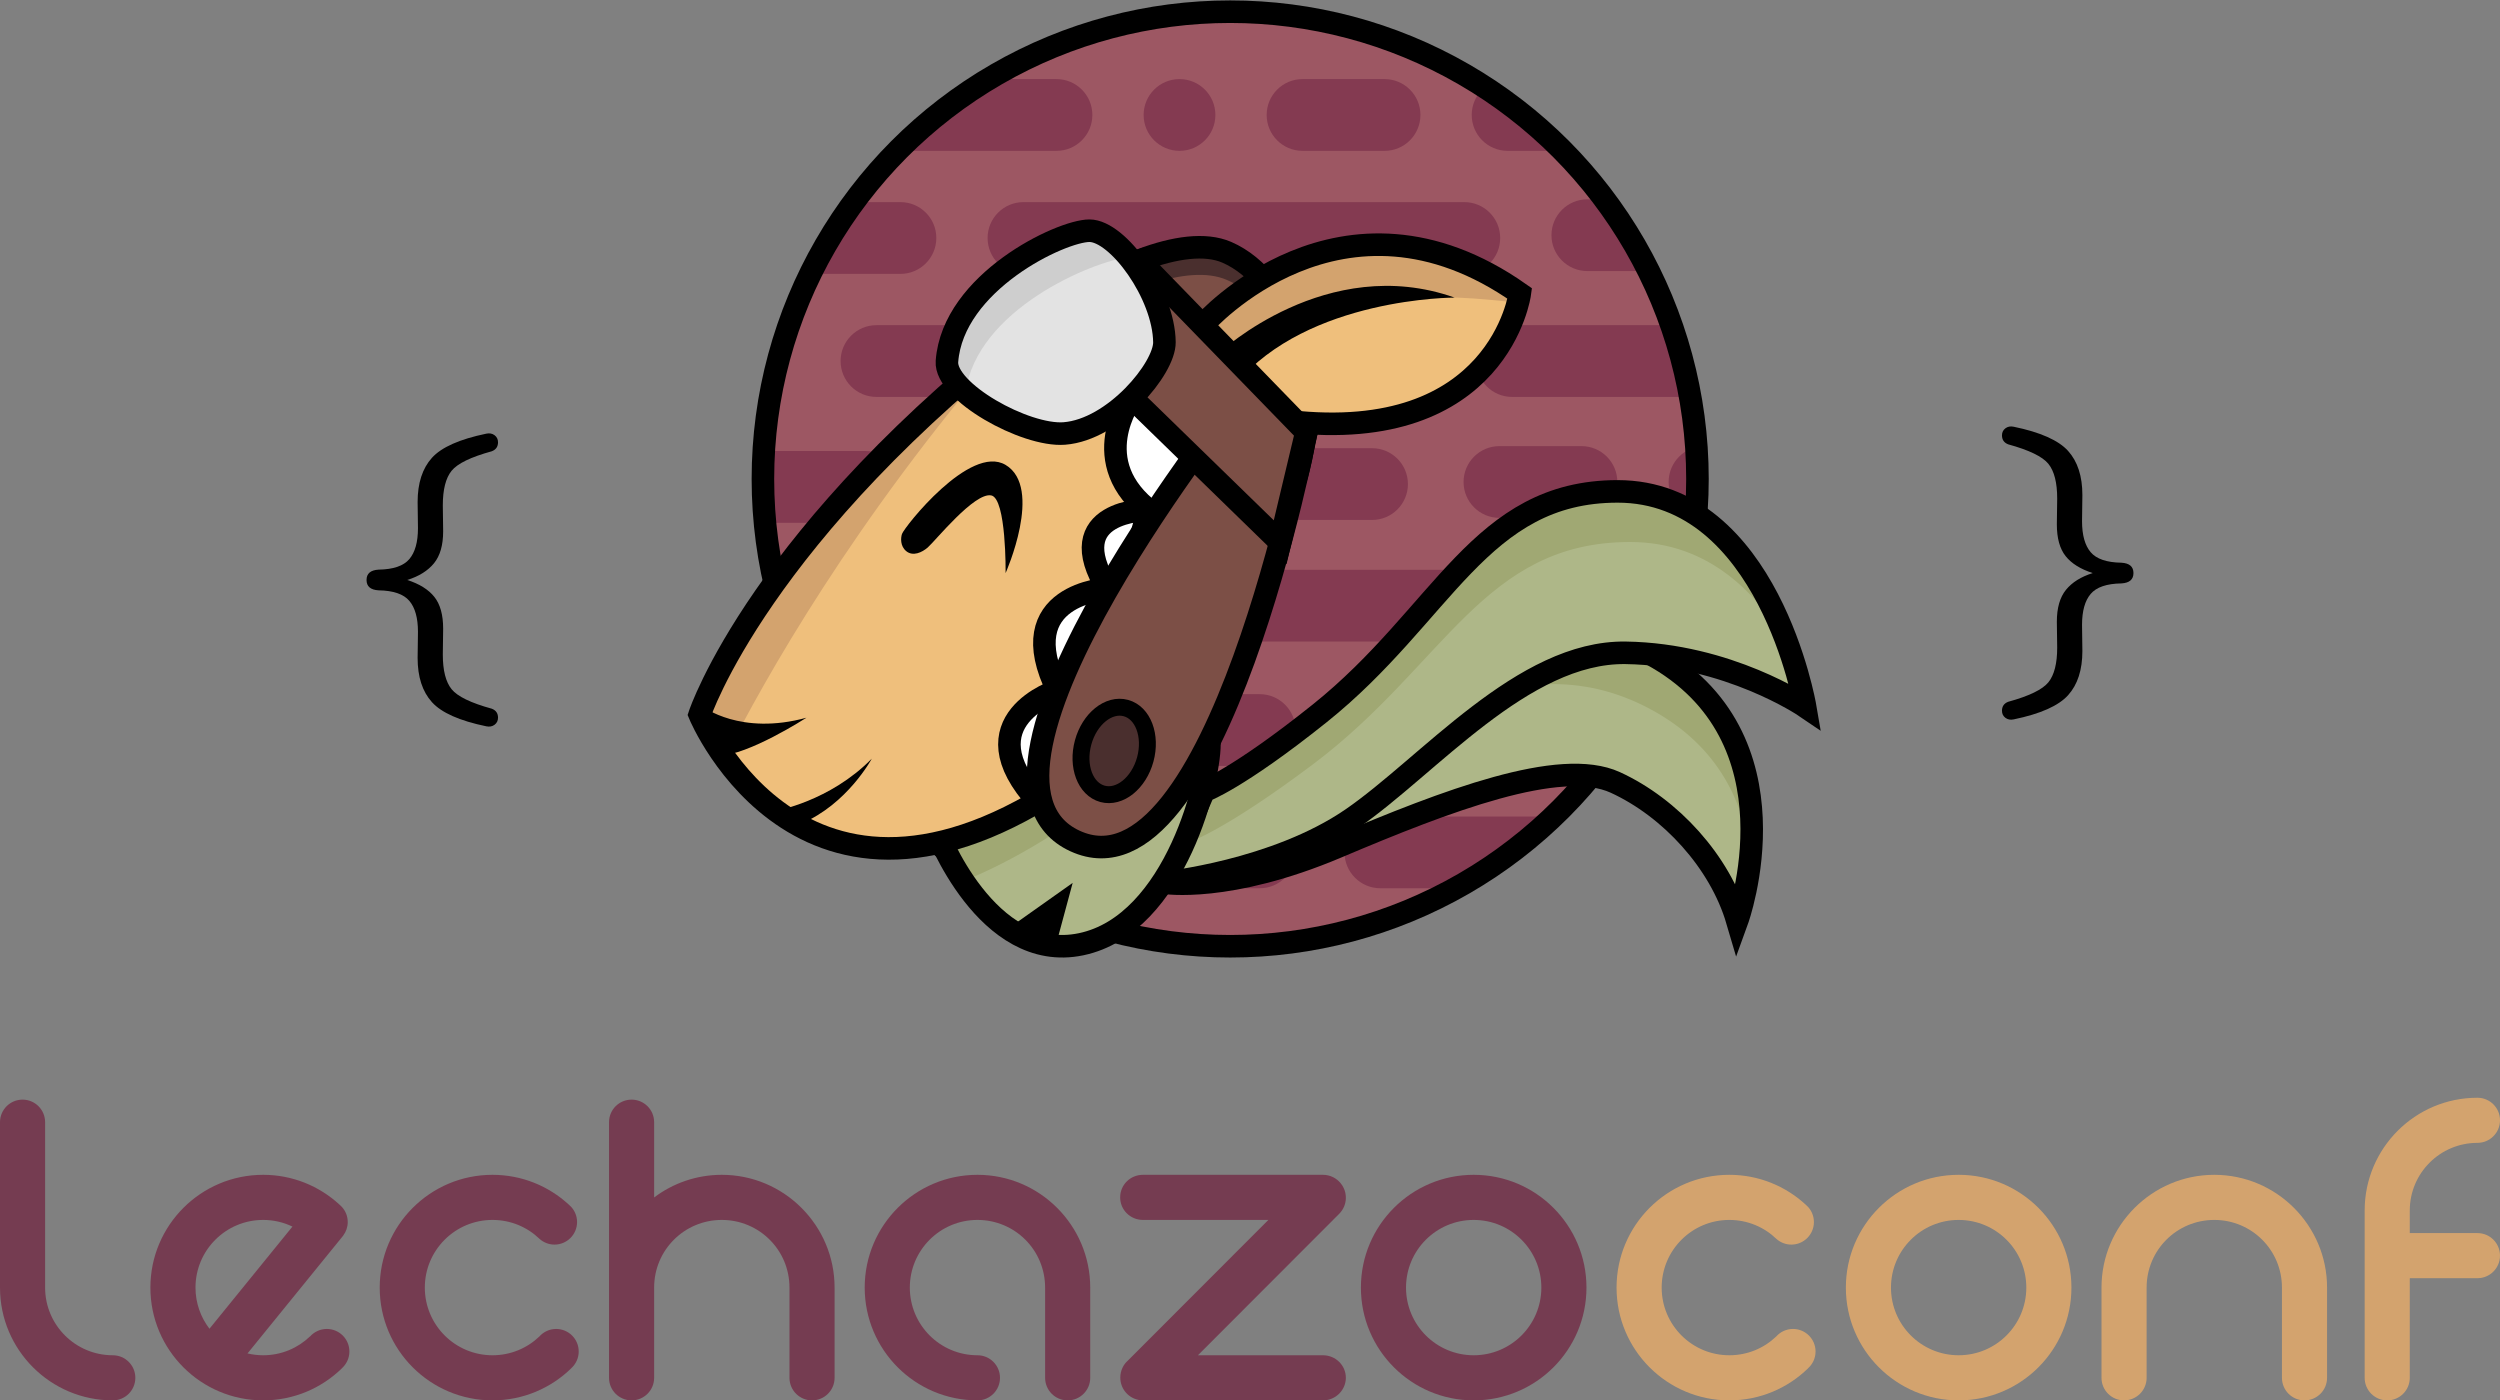 <?xml version="1.0" encoding="UTF-8"?>
<svg width="1330px" height="745px" viewBox="0 0 1330 745" version="1.1" xmlns="http://www.w3.org/2000/svg" xmlns:xlink="http://www.w3.org/1999/xlink">
	<rect x="0" y="0" width="1330" height="745" fill="#808080" stroke="none"/>
	<style type="text/css">
	.anima{animation: nudge 5s linear infinite alternate;}
	@keyframes nudge {
		0%{
			transform: translate(500, 0);
		}

		100% {
			transform: translate(-180px, 0);
		}
	}
	</style>
    <!-- Generator: Sketch 42 (36781) - http://www.bohemiancoding.com/sketch -->
    <title>Group 3</title>
    <desc>Created with Sketch.</desc>
    <defs>
        <circle id="path-1" cx="249.458" cy="248.813" r="248.59"></circle>
    </defs>
    <g id="Page-1" stroke="none" stroke-width="1" fill="none" fill-rule="evenodd">
        <g id="Group-3" transform="translate(0, 6)">
            <g id="Group-2" transform="translate(0, 578)" fill-rule="nonzero">
                <path d="M60,137 C40.118,137 24,120.882 24,101 L24,13 C24,6.373 18.627,1 12,1 C5.373,1 0,6.373 0,13 L0,101 C0,134.137 26.863,161 60,161 C66.627,161 72,155.627 72,149 C72,142.373 66.627,137 60,137 Z" id="Shape" fill="#753C51"></path>
                <path d="M784,41 C750.863,41 724,67.863 724,101 C724,134.137 750.863,161 784,161 C817.137,161 844,134.137 844,101 C844,67.863 817.137,41 784,41 Z M784,137 C764.118,137 748,120.882 748,101 C748,81.118 764.118,65 784,65 C803.882,65 820,81.118 820,101 C820,120.882 803.882,137 784,137 Z" id="Shape" fill="#753C51"></path>
                <path d="M1042,41 C1008.863,41 982,67.863 982,101 C982,134.137 1008.863,161 1042,161 C1075.137,161 1102,134.137 1102,101 C1102,67.863 1075.137,41 1042,41 Z M1042,137 C1022.118,137 1006,120.882 1006,101 C1006,81.118 1022.118,65 1042,65 C1061.882,65 1078,81.118 1078,101 C1078,120.882 1061.882,137 1042,137 Z" id="Shape" fill="#D3A36E"></path>
                <path d="M307.875,135 C307.875,128.373 302.502,123 295.875,123 C292.317,123 289.131,124.557 286.933,127.017 C280.466,133.214 271.67,137 262.006,137 C242.124,137 226.006,120.882 226.006,101 C226.006,81.118 242.124,65 262.006,65 C271.712,65 280.541,68.821 287.016,75.067 C289.138,76.963 291.93,78.125 294.999,78.125 C301.626,78.125 306.999,72.752 306.999,66.125 C306.999,63.055 305.837,60.264 303.941,58.142 C303.941,58.142 302.956,57.133 302.534,56.792 C291.857,46.996 277.639,41 262.007,41 C228.87,41 202.007,67.863 202.007,101 C202.007,134.137 228.87,161 262.007,161 C278.298,161 293.064,154.498 303.875,143.958 L303.858,143.941 C306.318,141.744 307.875,138.558 307.875,135 Z" id="Shape" fill="#753C51"></path>
                <path d="M965.875,135 C965.875,128.373 960.502,123 953.875,123 C950.317,123 947.131,124.557 944.934,127.017 C938.467,133.214 929.671,137 920.007,137 C900.125,137 884.007,120.882 884.007,101 C884.007,81.118 900.125,65 920.007,65 C929.713,65 938.542,68.821 945.017,75.067 C947.139,76.963 949.931,78.125 953,78.125 C959.627,78.125 965,72.752 965,66.125 C965,63.055 963.838,60.264 961.941,58.142 C961.941,58.142 960.956,57.133 960.534,56.792 C949.857,46.996 935.639,41 920.007,41 C886.87,41 860.007,67.863 860.007,101 C860.007,134.137 886.87,161 920.007,161 C936.298,161 951.064,154.498 961.875,143.958 L961.858,143.941 C964.318,141.744 965.875,138.558 965.875,135 Z" id="Shape" fill="#D3A36E"></path>
                <path d="M185.875,135 C185.875,128.373 180.502,123 173.875,123 C170.317,123 167.131,124.557 164.933,127.017 L164.904,126.988 C158.438,133.185 149.671,137 140.007,137 C137.141,137 134.357,136.655 131.684,136.022 L182.622,73.316 L182.602,73.3 C184.101,71.297 184.999,68.819 184.999,66.125 C184.999,63.055 183.837,60.264 181.941,58.142 C181.941,58.142 180.956,57.133 180.534,56.792 C169.857,46.996 155.639,41 140.007,41 C106.87,41 80.007,67.863 80.007,101 C80.007,134.137 106.87,161 140.007,161 C156.298,161 171.064,154.498 181.875,143.958 L181.858,143.941 C184.318,141.744 185.875,138.558 185.875,135 Z M140.007,65 C145.587,65 150.865,66.277 155.577,68.545 L111.433,122.888 C106.779,116.822 104.007,109.236 104.007,101 C104.007,81.118 120.125,65 140.007,65 Z" id="Shape" fill="#753C51"></path>
                <path d="M384,41 C370.492,41 358.028,45.489 348,53.04 L348,13 C348,6.373 342.627,1 336,1 C329.373,1 324,6.373 324,13 L324,149 C324,155.627 329.373,161 336,161 C342.627,161 348,155.627 348,149 L348,101 C348,81 364.118,65 384,65 C403.882,65 420,81 420,101 L420,149 C420,155.627 425.373,161 432,161 C438.627,161 444,155.627 444,149 L444,101 C444,68 417.137,41 384,41 Z" id="Shape" fill="#753C51"></path>
                <path d="M1178,41 C1144.863,41 1118,68 1118,101 L1118,149 C1118,155.627 1123.373,161 1130,161 C1136.627,161 1142,155.627 1142,149 L1142,101 C1142,81 1158.118,65 1178,65 C1197.882,65 1214,81 1214,101 L1214,149 C1214,155.627 1219.373,161 1226,161 C1232.627,161 1238,155.627 1238,149 L1238,101 C1238,68 1211.137,41 1178,41 Z" id="Shape" fill="#D3A36E"></path>
                <path d="M520.014,41 C486.877,41 460.021,67.863 460.021,101 C460.021,134.119 486.858,160.969 519.97,160.999 C519.979,160.999 519.99,161 519.999,161 C526.626,161 532,155.627 532,149 C532,142.373 526.628,137 520,137 L520,136.999 C500.13,136.984 484.027,120.873 484.027,101 C484.027,81.118 500.131,65 520.013,65 C539.895,65 556,81 556,101 L556,149 C556,155.627 561.373,161 568,161 C574.627,161 580,155.627 580,149 L580,101 C580,68 553.151,41 520.014,41 Z" id="Shape" fill="#753C51"></path>
                <path d="M703.826,137 L637.3,137 L712.456,61.743 C716.916,57.283 717.162,50.211 713.203,45.457 C710.984,42.738 707.609,41 703.826,41 L608.028,41 C601.345,41 595.927,46.317 595.927,53 C595.927,59.683 601.345,65 608.028,65 L674.772,65 L600.153,139.706 C597.592,141.925 596.001,145.219 596.001,148.873 L596.001,148.886 C596.001,155.197 600.796,160.379 606.962,160.937 C606.988,160.94 606.996,160.942 607.022,160.944 C607.361,160.973 607.683,160.999 608.029,160.999 L703.827,160.999 C710.51,160.999 716.001,155.581 716.001,148.898 L716.001,149 C716,142.317 710.509,137 703.826,137 Z" id="Shape" fill="#753C51"></path>
                <path d="M1318,72 L1282,72 L1282,60 C1282,40.118 1298.118,24 1318,24 C1324.627,24 1330,18.627 1330,12 C1330,5.373 1324.627,0 1318,0 C1284.863,0 1258,26.863 1258,60 L1258,149 C1258,155.627 1263.373,161 1270,161 C1276.627,161 1282,155.627 1282,149 L1282,96 L1318,96 C1324.627,96 1330,90.627 1330,84 C1330,77.373 1324.627,72 1318,72 Z" id="Shape" fill="#D3A36E"></path>
            </g>
            <g id="Group" transform="translate(194, 0)">
                <g transform="translate(178, 0)">
                    <g transform="translate(33, 0)">
                        <mask id="mask-2" fill="white">
                            <use xlink:href="#path-1"></use>
                        </mask>
                        <use id="Mask" fill="#9D5763" fill-rule="nonzero" xlink:href="#path-1"></use>
                        <g mask="url(#mask-2)" id="Shape" fill-rule="nonzero" fill="#843A51">
                            <g class="anima" transform="translate(-68, 36)">
                                <path d="M225.047,38.253 L126.873,38.253 C116.33,38.253 107.784,29.706 107.784,19.164 L107.784,19.164 C107.784,8.621 116.331,0.075 126.873,0.075 L225.047,0.075 C235.59,0.075 244.136,8.622 244.136,19.164 L244.136,19.164 C244.136,29.707 235.59,38.253 225.047,38.253 Z"></path>
                                <path d="M142.038,103.705 L43.864,103.705 C33.321,103.705 24.775,95.158 24.775,84.616 L24.775,84.616 C24.775,74.073 33.322,65.527 43.864,65.527 L142.038,65.527 C152.581,65.527 161.127,74.074 161.127,84.616 L161.127,84.616 C161.127,95.159 152.58,103.705 142.038,103.705 Z"></path>
                                <path d="M442.015,103.705 L207.489,103.705 C196.946,103.705 188.4,95.158 188.4,84.616 L188.4,84.616 C188.4,74.073 196.947,65.527 207.489,65.527 L442.015,65.527 C452.558,65.527 461.104,74.074 461.104,84.616 L461.104,84.616 C461.105,95.159 452.558,103.705 442.015,103.705 Z"></path>
                                <path d="M290.499,38.253 L290.499,38.253 C279.956,38.253 271.41,29.706 271.41,19.164 L271.41,19.164 C271.41,8.621 279.957,0.075 290.499,0.075 L290.499,0.075 C301.042,0.075 309.588,8.622 309.588,19.164 L309.588,19.164 C309.588,29.707 301.041,38.253 290.499,38.253 Z"></path>
                                <path d="M536.75,102.209 L507.467,102.209 C496.924,102.209 488.378,93.662 488.378,83.12 L488.378,83.12 C488.378,72.577 496.925,64.031 507.467,64.031 L536.75,64.031 C547.293,64.031 555.839,72.578 555.839,83.12 L555.839,83.12 C555.839,93.663 547.292,102.209 536.75,102.209 Z"></path>
                                <path d="M460.704,195.335 L504.337,195.335 C514.88,195.335 523.426,203.882 523.426,214.424 L523.426,214.424 C523.426,224.967 514.879,233.513 504.337,233.513 L460.704,233.513 C450.161,233.513 441.615,224.966 441.615,214.424 L441.615,214.424 C441.615,203.882 450.161,195.335 460.704,195.335 Z"></path>
                                <path d="M569.797,195.335 L613.43,195.335 C623.973,195.335 632.519,203.882 632.519,214.424 L632.519,214.424 C632.519,224.967 623.972,233.513 613.43,233.513 L569.797,233.513 C559.254,233.513 550.708,224.966 550.708,214.424 L550.708,214.424 C550.708,203.882 559.254,195.335 569.797,195.335 Z"></path>
                                <path d="M206.589,196.44 L392.928,196.44 C403.471,196.44 412.017,204.987 412.017,215.529 L412.017,215.529 C412.017,226.072 403.47,234.618 392.928,234.618 L206.589,234.618 C196.046,234.618 187.5,226.071 187.5,215.529 L187.5,215.529 C187.5,204.986 196.047,196.44 206.589,196.44 Z"></path>
                                <path d="M19.594,197.935 L123.315,197.935 C133.858,197.935 142.404,206.482 142.404,217.024 L142.404,217.024 C142.404,227.567 133.857,236.113 123.315,236.113 L19.594,236.113 C9.051,236.113 0.505,227.566 0.505,217.024 L0.505,217.024 C0.505,206.482 9.051,197.935 19.594,197.935 Z"></path>
                                <path d="M399.583,38.253 L355.95,38.253 C345.407,38.253 336.861,29.706 336.861,19.164 L336.861,19.164 C336.861,8.621 345.408,0.075 355.95,0.075 L399.583,0.075 C410.126,0.075 418.672,8.622 418.672,19.164 L418.672,19.164 C418.672,29.707 410.126,38.253 399.583,38.253 Z"></path>
                                <path d="M508.676,38.253 L465.043,38.253 C454.5,38.253 445.954,29.706 445.954,19.164 L445.954,19.164 C445.954,8.621 454.501,0.075 465.043,0.075 L508.676,0.075 C519.219,0.075 527.765,8.622 527.765,19.164 L527.765,19.164 C527.765,29.707 519.219,38.253 508.676,38.253 Z"></path>
                                <path d="M227.459,169.166 L129.285,169.166 C118.742,169.166 110.196,160.619 110.196,150.077 L110.196,150.077 C110.196,139.534 118.743,130.988 129.285,130.988 L227.459,130.988 C238.002,130.988 246.548,139.535 246.548,150.077 L246.548,150.077 C246.548,160.62 238.002,169.166 227.459,169.166 Z"></path>
                                <path d="M292.911,169.166 L292.911,169.166 C282.368,169.166 273.822,160.619 273.822,150.077 L273.822,150.077 C273.822,139.534 282.369,130.988 292.911,130.988 L292.911,130.988 C303.454,130.988 312,139.535 312,150.077 L312,150.077 C312,160.62 303.453,169.166 292.911,169.166 Z"></path>
                                <path d="M401.995,169.166 L358.362,169.166 C347.819,169.166 339.273,160.619 339.273,150.077 L339.273,150.077 C339.273,139.534 347.82,130.988 358.362,130.988 L401.995,130.988 C412.538,130.988 421.084,139.535 421.084,150.077 L421.084,150.077 C421.085,160.62 412.538,169.166 401.995,169.166 Z"></path>
                                <path d="M620.162,169.166 L467.447,169.166 C456.904,169.166 448.358,160.619 448.358,150.077 L448.358,150.077 C448.358,139.534 456.905,130.988 467.447,130.988 L620.162,130.988 C630.705,130.988 639.251,139.535 639.251,150.077 L639.251,150.077 C639.251,160.62 630.704,169.166 620.162,169.166 Z"></path>
                                <path d="M302.019,261.128 L534.74,261.128 C545.283,261.128 553.829,269.675 553.829,280.217 L553.829,280.217 C553.829,290.76 545.282,299.306 534.74,299.306 L302.019,299.306 C291.476,299.306 282.93,290.759 282.93,280.217 L282.93,280.217 C282.93,269.674 291.477,261.128 302.019,261.128 Z"></path>
                                <path d="M234.973,327.289 L333.147,327.289 C343.69,327.289 352.236,335.836 352.236,346.378 L352.236,346.378 C352.236,356.921 343.689,365.467 333.147,365.467 L234.973,365.467 C224.43,365.467 215.884,356.92 215.884,346.378 L215.884,346.378 C215.884,335.835 224.431,327.289 234.973,327.289 Z"></path>
                                <path d="M397.368,327.298 L495.542,327.298 C506.085,327.298 514.631,335.845 514.631,346.387 L514.631,346.387 C514.631,356.93 506.084,365.476 495.542,365.476 L397.368,365.476 C386.825,365.476 378.279,356.929 378.279,346.387 L378.279,346.387 C378.279,335.845 386.826,327.298 397.368,327.298 Z"></path>
                                <path d="M234.973,392.371 L333.147,392.371 C343.69,392.371 352.236,400.918 352.236,411.46 L352.236,411.46 C352.236,422.003 343.689,430.549 333.147,430.549 L234.973,430.549 C224.43,430.549 215.884,422.002 215.884,411.46 L215.884,411.46 C215.884,400.918 224.431,392.371 234.973,392.371 Z"></path>
                                <path d="M397.368,392.381 L527.768,392.381 C538.311,392.381 546.857,400.928 546.857,411.47 L546.857,411.47 C546.857,422.013 538.31,430.559 527.768,430.559 L397.368,430.559 C386.825,430.559 378.279,422.012 378.279,411.47 L378.279,411.47 C378.279,400.927 386.826,392.381 397.368,392.381 Z"></path>
                            </g>
                        </g>
                    </g>
                    <circle id="Oval" stroke="#000000" stroke-width="12" cx="282.458" cy="248.813" r="248.59"></circle>
                    <path d="M247.476,463.603 C247.476,463.603 281.385,469.173 339.382,444.607 C397.379,420.041 457.964,396.785 487.339,410.249 C516.714,423.713 543.029,452.476 552.209,483.687 C552.209,483.687 587.719,386.013 506.278,342.044 C424.837,298.075 340.464,368.023 249.279,461.044" id="Shape" fill="#AEB788" fill-rule="nonzero"></path>
                    <path d="M277.107,462.644 C357.728,384.26 433.184,331.956 506.277,371.418 C543.278,391.394 556.136,422.455 559.154,450.406 C562.388,417.927 557.148,369.508 506.277,342.043 C424.836,298.074 340.463,368.022 249.278,461.043 L247.475,463.603 C247.476,463.603 257.922,465.309 277.107,462.644 Z" id="Shape" fill="#A0A873" fill-rule="nonzero"></path>
                    <path d="M247.476,463.603 C247.476,463.603 281.385,469.173 339.382,444.607 C397.379,420.041 457.964,396.785 487.339,410.249 C516.714,423.713 543.029,452.476 552.209,483.687 C552.209,483.687 587.719,386.013 506.278,342.044 C424.837,298.075 340.464,368.023 249.279,461.044" id="Shape" stroke="#000000" stroke-width="12"></path>
                    <path d="M247.476,463.603 C247.476,463.603 306.318,457.588 347.117,429.592 C387.916,401.596 438.177,340.483 492.847,341.299 C547.517,342.115 588.316,369.883 588.316,369.883 C588.316,369.883 568.733,255.418 488.563,255.418 C415.125,255.418 395.885,320.875 330.06,373.53 C286.173,408.637 268.491,414.863 268.491,414.863 L247.476,463.603 Z" id="Shape" fill="#AEB788" fill-rule="nonzero"></path>
                    <path d="M261.225,441.79 C261.225,441.79 280.03,435.564 326.706,400.457 C396.713,347.802 417.176,282.345 495.28,282.345 C537.33,282.345 563.7,310.186 579.636,338.407 C567.588,304.522 541.072,255.419 488.563,255.418 C415.125,255.418 395.885,320.875 330.06,373.53 C286.173,408.637 268.491,414.863 268.491,414.863 L247.476,463.603 C247.476,463.603 248.898,463.457 251.45,463.107 L261.225,441.79 Z" id="Shape" fill="#A0A873" fill-rule="nonzero"></path>
                    <path d="M247.476,463.603 C247.476,463.603 306.318,457.588 347.117,429.592 C387.916,401.596 438.177,340.483 492.847,341.299 C547.517,342.115 588.316,369.883 588.316,369.883 C588.316,369.883 568.733,255.418 488.563,255.418 C415.125,255.418 395.885,320.875 330.06,373.53 C286.173,408.637 268.491,414.863 268.491,414.863 L247.476,463.603 Z" id="Shape" stroke="#000000" stroke-width="12"></path>
                    <path d="M125.953,435.15 C125.953,435.15 152.586,506.942 203.176,496.334 C253.766,485.726 272.589,405.843 271.366,387.879 C270.141,369.915 147.462,367.438 125.953,435.15 Z" id="Shape" fill="#AEB788" fill-rule="nonzero"></path>
                    <path d="M189.615,386.994 L165.114,393.606 C147.135,402.088 132.233,415.383 125.953,435.15 C125.953,435.15 130.892,448.452 140.548,462.758 C159.147,455.242 190.277,439.763 225.616,410.249 L189.615,386.994 Z" id="Shape" fill="#A0A873" fill-rule="nonzero"></path>
                    <path d="M125.953,435.15 C125.953,435.15 152.586,506.942 203.176,496.334 C253.766,485.726 272.589,405.843 271.366,387.879 C270.141,369.915 147.462,367.438 125.953,435.15 Z" id="Shape" stroke="#000000" stroke-width="12"></path>
                    <path d="M0.203,374.142 C0.203,374.142 32.158,277.308 181.495,162.966 C215.008,137.306 257.847,118.335 280.636,128.208 C313.839,142.592 334.457,198.615 315.984,252.97 C295.109,314.393 252.95,369.246 203.992,404.741 C56.809,511.449 0.203,374.142 0.203,374.142 Z" id="Shape" fill="#EFBF7C" fill-rule="nonzero"></path>
                    <path d="M0.203,374.142 C0.203,374.142 4.436,384.409 13.596,397.147 C34.843,354.985 82.315,270.757 162.545,177.888 C29.432,285.607 0.203,374.142 0.203,374.142 Z" id="Shape" fill="#D3A36E" fill-rule="nonzero"></path>
                    <path d="M230.043,205.562 C230.043,205.562 204.676,242.355 240.848,269.184 L262.538,237.373 L230.043,205.562 Z" id="Shape" fill="#FFFFFF" fill-rule="nonzero"></path>
                    <path d="M262.538,234.925 L230.043,205.562 C230.043,205.562 204.676,239.907 240.848,266.736" id="Shape" stroke="#000000" stroke-width="12"></path>
                    <path d="M280.636,128.208 C258.05,118.423 215.779,136.973 182.403,162.282 L306.07,278.164 C309.755,269.914 313.082,261.509 315.984,252.971 C334.457,198.616 313.839,142.592 280.636,128.208 Z" id="Shape" fill="#7C4F46" fill-rule="nonzero"></path>
                    <path d="M280.636,142.896 C303.672,152.876 320.635,182.903 322.704,218.505 C325.108,176.685 306.782,139.536 280.636,128.209 C258.05,118.424 215.779,136.974 182.403,162.283 L191.25,170.572 C222.948,148.668 260.004,133.957 280.636,142.896 Z" id="Shape" fill="#4A2F2E" fill-rule="nonzero"></path>
                    <path d="M0.203,374.142 C0.203,374.142 32.158,277.308 181.495,162.966 C215.008,137.306 257.847,118.335 280.636,128.208 C313.839,142.592 334.457,198.615 315.984,252.97 C295.109,314.393 252.95,369.246 203.992,404.741 C56.809,511.449 0.203,374.142 0.203,374.142 Z" id="Shape" stroke="#000000" stroke-width="12"></path>
                    <path d="M1.835,369.884 C0.694,372.661 0.203,374.836 0.203,374.836 C0.203,374.836 3.066,384 10.249,396 L10.254,396 C25.823,396 57.041,375.815 57.041,375.815 C21.938,385.513 1.848,369.896 1.835,369.884 Z" id="Shape" fill="#000000" fill-rule="nonzero"></path>
                    <path d="M40.7,425.345 C40.7,425.345 69.356,420.448 91.796,397.601 C91.796,397.601 78.86,421.77 54.321,432.125 L40.7,425.345 Z" id="Shape" fill="#000000" fill-rule="nonzero"></path>
                    <path d="M107.856,278.067 C107.168,280.128 106.835,284.538 110.155,287.241 C113.725,290.148 118.543,287.879 121.545,285.269 C125.637,281.711 146.415,255.775 155.339,257.56 C163.431,259.178 162.989,298.869 162.989,298.869 C162.989,298.869 183.184,253.43 162.989,241.343 C144.056,230.012 109.059,274.466 107.856,278.067 Z" id="Shape" fill="#000000" fill-rule="nonzero"></path>
                    <path d="M271.31,164.233 C271.31,164.233 341.688,83.452 436.544,150.157 C436.544,150.157 425.788,230.938 313.36,218.087 C313.36,218.088 281.101,212.58 271.31,164.233 Z" id="Shape" fill="#EFBF7C" fill-rule="nonzero"></path>
                    <path d="M435.509,155.026 C435.93,153.161 435.977,153.098 435.977,153.098 L435.977,153.098 C341.12,86.392 271.309,164.234 271.309,164.234 C272.496,170.095 274.018,175.314 275.768,179.982 L288.036,181.573 C336.505,141.24 418.315,153.38 435.509,155.026 Z" id="Shape" fill="#D3A36E" fill-rule="nonzero"></path>
                    <path d="M268.556,166.222 C268.556,166.222 341.687,83.452 436.544,150.158 C436.544,150.158 425.788,230.939 313.36,218.088 C313.36,218.088 278.347,214.569 268.556,166.222 Z" id="Shape" stroke="#000000" stroke-width="12"></path>
                    <path d="M276.897,181.472 C276.897,181.472 333.84,128.278 401.865,152.32 C401.865,152.32 323.931,152.147 285.493,198.27 L276.897,181.472 Z" id="Shape" fill="#000000" fill-rule="nonzero"></path>
                    <path d="M238.875,265.21 C238.875,265.21 191.447,265.21 217.282,307.253 C217.282,307.253 165.009,309.885 190.724,361.248 C190.724,361.248 140.652,377.202 180.249,420.356 C194.219,435.581 238.875,265.21 238.875,265.21 Z" id="Shape" fill="#FFFFFF" fill-rule="nonzero"></path>
                    <path d="M238.875,265.21 C238.875,265.21 191.141,265.21 217.282,307.253 C217.282,307.253 165.009,309.885 190.724,361.248 C190.724,361.248 140.652,377.202 180.249,420.356 C194.219,435.581 238.875,265.21 238.875,265.21 Z" id="Shape" stroke="#000000" stroke-width="12"></path>
                    <path d="M288.921,202.523 C288.921,202.523 124.843,406.897 199.912,441.416 C274.981,475.935 324.081,219.053 323.931,219.044 C323.781,219.034 288.921,202.523 288.921,202.523 Z" id="Shape" fill="#7C4F46" fill-rule="nonzero"></path>
                    <path d="M288.921,202.523 C288.921,202.523 124.843,406.897 199.912,441.416 C274.981,475.935 323.331,222.213 323.302,222.361 C323.007,223.869 288.921,202.523 288.921,202.523 Z" id="Shape" stroke="#000000" stroke-width="12"></path>
                    <path d="M309.039,282.486 L184.205,160.925 C184.205,160.925 216.695,137.949 234.252,132.587 L322.986,223.936 L309.039,282.486 Z" id="Shape" fill="#7C4F46" fill-rule="nonzero"></path>
                    <path d="M309.039,282.486 L184.205,160.925 C184.205,160.925 216.695,137.949 234.252,132.587 L322.986,223.936 L309.039,282.486 Z" id="Shape" stroke="#000000" stroke-width="12"></path>
                    <ellipse id="Oval" fill="#4A2F2E" fill-rule="nonzero" transform="translate(220.749, 393.507) rotate(-74.764) translate(-220.749, -393.507) " cx="220.749" cy="393.507" rx="23.652" ry="17.136"></ellipse>
                    <ellipse id="Oval" stroke="#000000" stroke-width="9" transform="translate(220.749, 393.507) rotate(-74.764) translate(-220.749, -393.507) " cx="220.749" cy="393.507" rx="23.652" ry="17.136"></ellipse>
                    <path d="M207.59,116.738 C192.495,116.738 134.929,144.053 131.778,186.265 C130.574,202.39 173.454,226.212 194.2,224.616 C220.719,222.576 247.626,189.945 247.475,176.066 C247.195,150.417 222.686,116.738 207.59,116.738 Z" id="Shape" fill="#E3E3E3" fill-rule="nonzero"></path>
                    <path d="M228.538,130.795 C221.515,122.378 213.766,116.738 207.59,116.738 C192.495,116.738 134.929,144.053 131.778,186.265 C131.326,192.314 133.211,196.264 141.672,202.731 C147.522,158.708 209.264,132.979 228.538,130.795 Z" id="Shape" fill="#CECECE" fill-rule="nonzero"></path>
                    <path d="M207.59,116.738 C192.495,116.738 134.929,144.053 131.778,186.265 C130.574,202.39 173.454,226.212 194.2,224.616 C220.719,222.576 247.626,189.945 247.475,176.066 C247.195,150.417 222.686,116.738 207.59,116.738 Z" id="Shape" stroke="#000000" stroke-width="12"></path>
                    <path d="M164.408,487.948 L198.659,463.695 L189.615,497.274 C189.615,497.274 175.571,497.414 164.408,487.948 Z" id="Shape" fill="#000000" fill-rule="nonzero"></path>
                </g>
                <path d="M64.707,380.397 C50.507,377.46 40.868,373.174 35.791,367.545 C30.71,361.914 28.172,354.083 28.172,344.045 C28.172,343.19 28.201,340.924 28.263,337.252 C28.323,333.58 28.355,331.194 28.355,330.092 C28.355,322.748 26.823,317.272 23.765,313.66 C20.704,310.051 15.256,308.184 7.425,308.061 C3.139,307.817 0.999,305.981 0.999,302.553 C0.999,299.127 3.139,297.291 7.425,297.045 C15.256,296.924 20.704,295.057 23.765,291.445 C26.823,287.836 28.355,282.357 28.355,275.014 C28.355,273.912 28.323,271.526 28.263,267.854 C28.2,264.182 28.172,261.919 28.172,261.061 C28.172,251.027 30.711,243.192 35.791,237.561 C40.869,231.932 50.507,227.647 64.707,224.709 C66.419,224.341 67.888,224.617 69.113,225.535 C70.335,226.453 70.949,227.71 70.949,229.299 C70.949,231.626 69.848,233.218 67.645,234.072 C56.506,237.133 49.377,240.59 46.256,244.445 C43.135,248.3 41.574,254.451 41.574,262.896 C41.574,264.121 41.603,266.384 41.666,269.689 C41.726,272.993 41.758,275.32 41.758,276.665 C41.758,284.009 40.134,289.672 36.893,293.647 C33.648,297.626 28.907,300.595 22.664,302.552 C29.15,304.634 33.955,307.632 37.076,311.548 C40.197,315.467 41.758,321.095 41.758,328.439 C41.758,329.787 41.726,332.111 41.666,335.415 C41.603,338.72 41.574,340.986 41.574,342.208 C41.574,350.653 43.135,356.803 46.256,360.659 C49.377,364.515 56.505,367.972 67.645,371.032 C69.848,371.887 70.949,373.479 70.949,375.805 C70.949,377.395 70.335,378.651 69.113,379.569 C67.889,380.489 66.42,380.765 64.707,380.397 Z" id="Shape" fill="#000000" fill-rule="nonzero"></path>
                <path d="M877.293,221.025 C891.493,223.962 901.132,228.248 906.209,233.877 C911.29,239.508 913.828,247.339 913.828,257.377 C913.828,258.232 913.799,260.498 913.737,264.17 C913.677,267.842 913.645,270.228 913.645,271.33 C913.645,278.674 915.177,284.15 918.235,287.762 C921.296,291.371 926.744,293.238 934.575,293.361 C938.861,293.605 941.001,295.441 941.001,298.869 C941.001,302.295 938.861,304.131 934.575,304.377 C926.744,304.498 921.296,306.365 918.235,309.977 C915.177,313.586 913.645,319.065 913.645,326.408 C913.645,327.51 913.677,329.896 913.737,333.568 C913.8,337.24 913.828,339.503 913.828,340.361 C913.828,350.395 911.289,358.23 906.209,363.861 C901.131,369.49 891.493,373.775 877.293,376.713 C875.581,377.08 874.112,376.805 872.887,375.887 C871.665,374.969 871.051,373.712 871.051,372.123 C871.051,369.796 872.152,368.204 874.355,367.35 C885.494,364.289 892.623,360.832 895.744,356.977 C898.865,353.122 900.426,346.971 900.426,338.526 C900.426,337.301 900.397,335.038 900.334,331.733 C900.274,328.429 900.242,326.102 900.242,324.757 C900.242,317.413 901.866,311.75 905.107,307.775 C908.352,303.796 913.093,300.827 919.336,298.87 C912.85,296.788 908.045,293.79 904.924,289.874 C901.803,285.955 900.242,280.327 900.242,272.983 C900.242,271.635 900.274,269.311 900.334,266.007 C900.397,262.702 900.426,260.436 900.426,259.214 C900.426,250.769 898.865,244.619 895.744,240.763 C892.623,236.907 885.494,233.45 874.355,230.39 C872.152,229.535 871.051,227.943 871.051,225.617 C871.051,224.027 871.665,222.771 872.887,221.853 C874.111,220.933 875.58,220.658 877.293,221.025 Z" id="Shape" fill="#000000" fill-rule="nonzero"></path>
            </g>
        </g>
    </g>
</svg>
